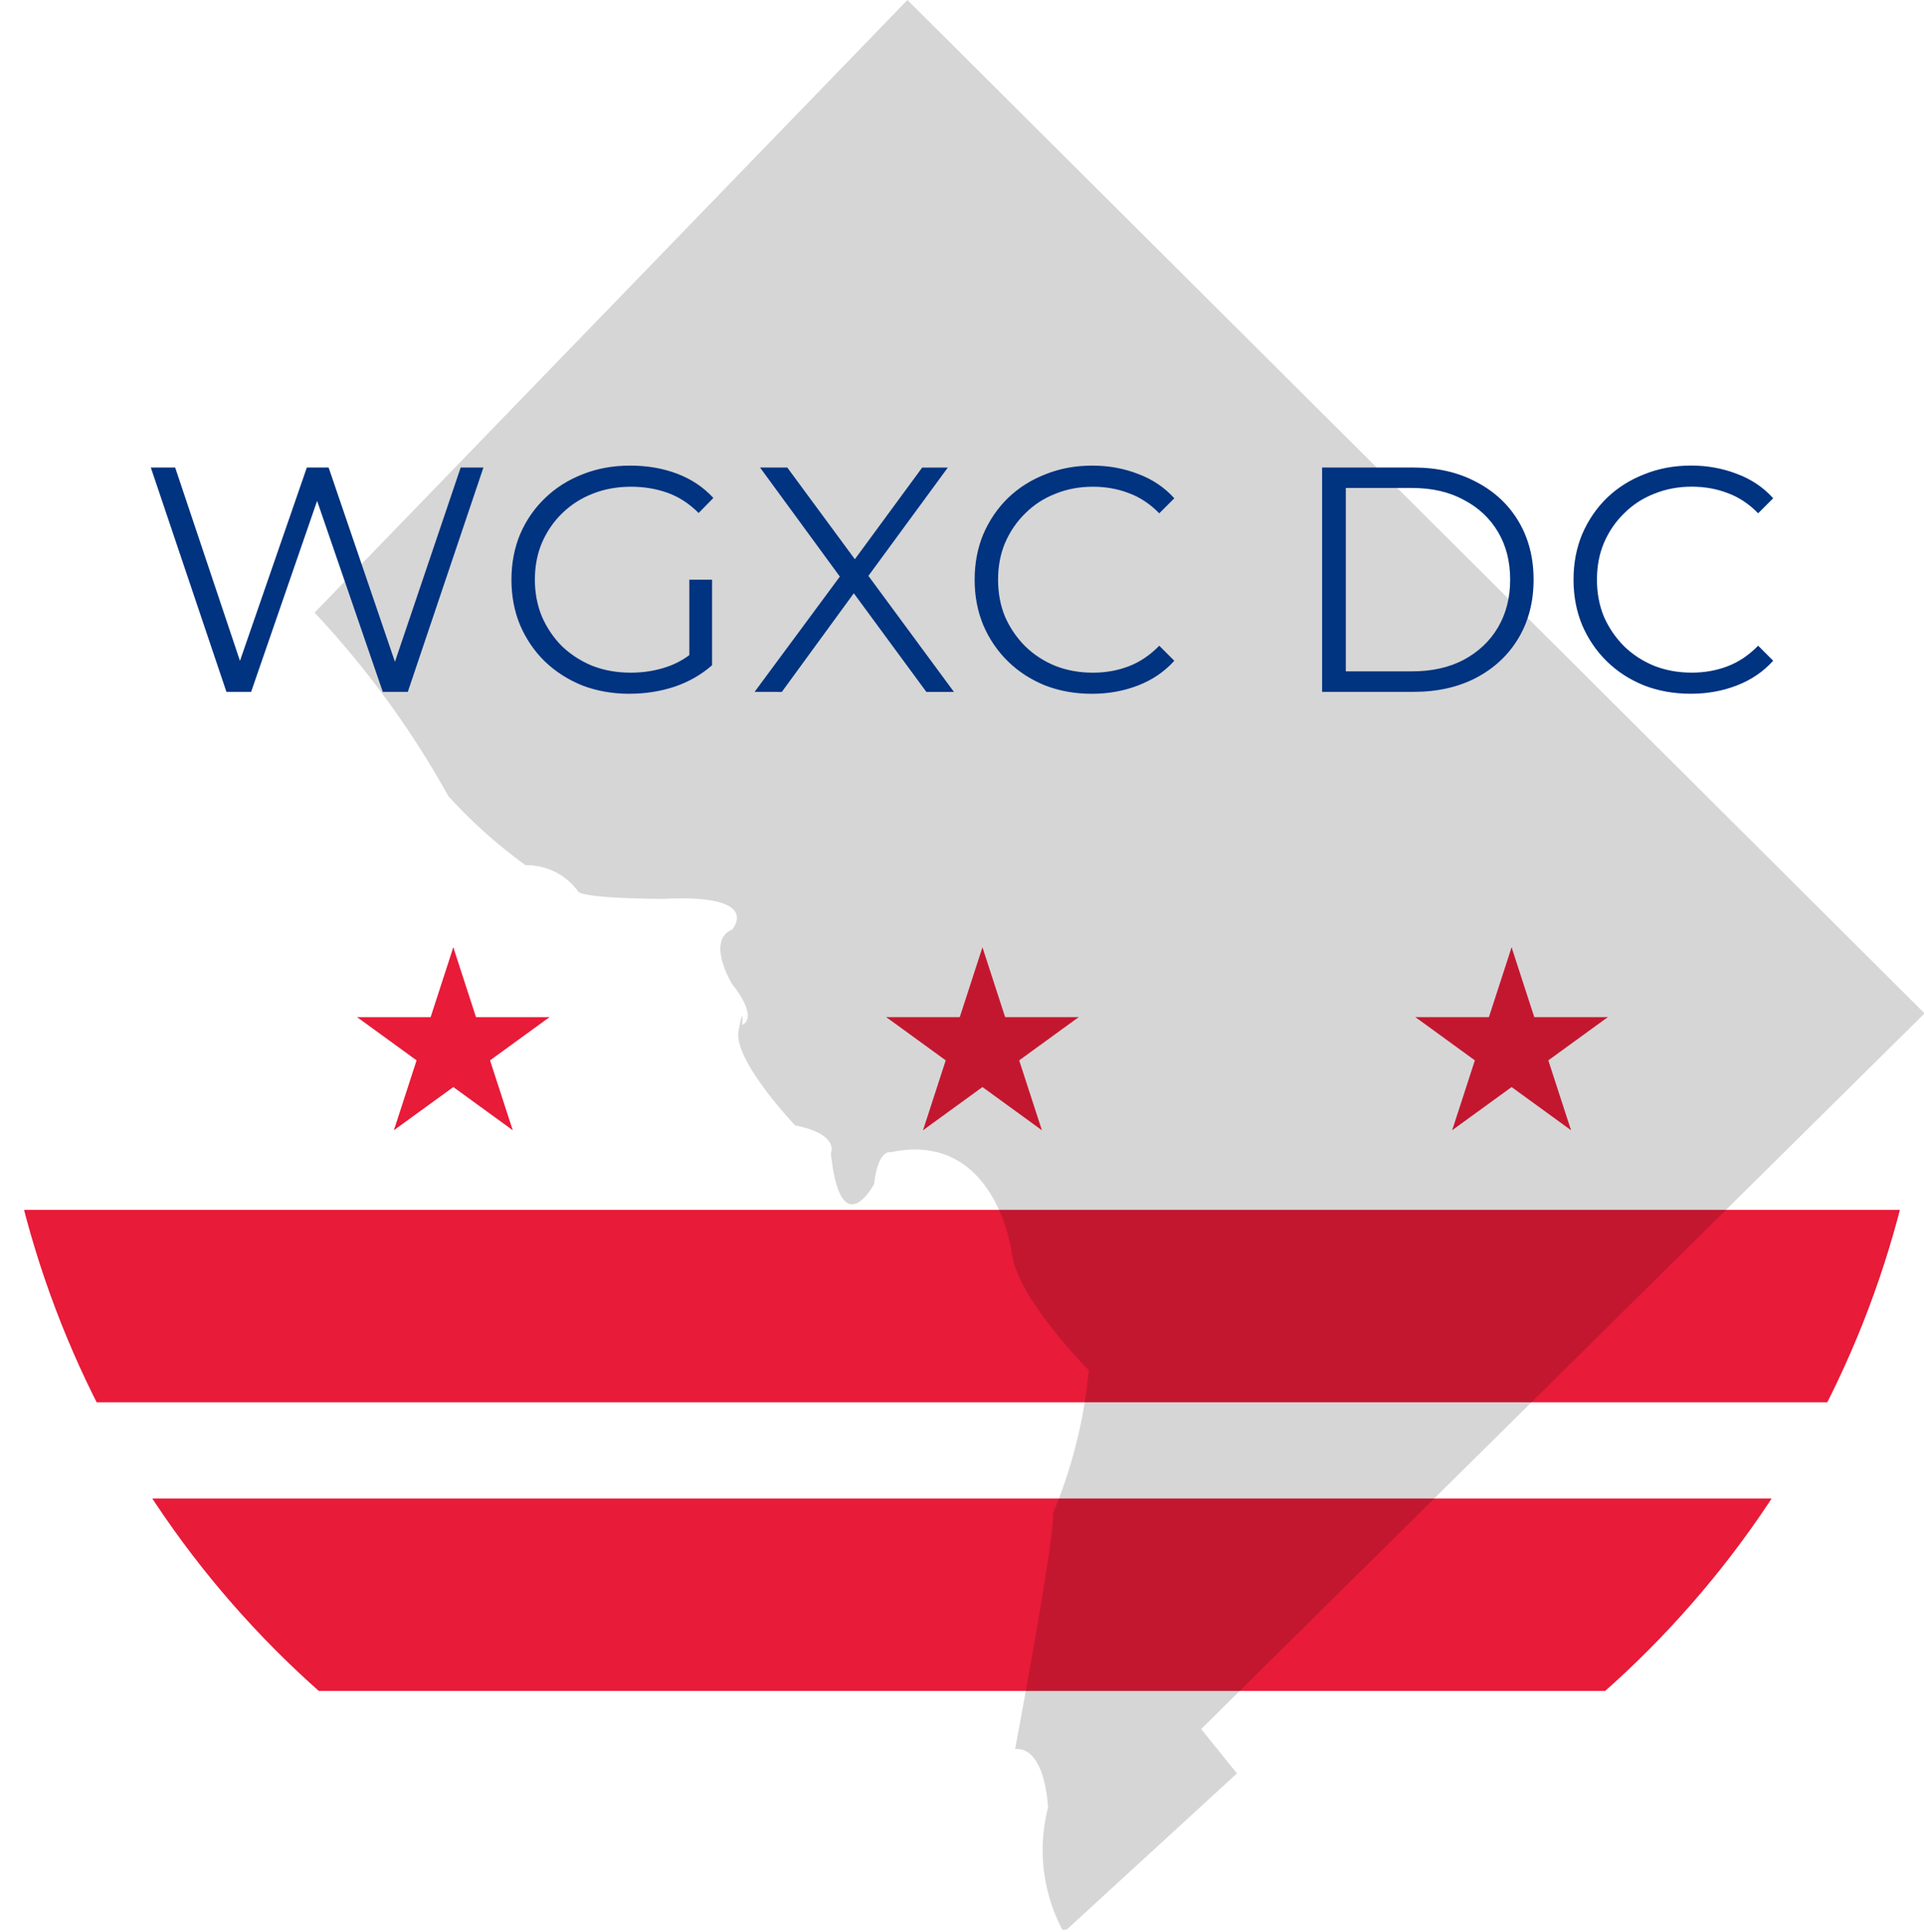 <?xml version="1.0" encoding="UTF-8" standalone="no"?>
<!-- Created with Inkscape (http://www.inkscape.org/) -->

<svg
   width="45.925mm"
   height="46.103mm"
   viewBox="0 0 45.925 46.103"
   version="1.1"
   id="svg1"
   inkscape:version="1.3.2 (091e20e, 2023-11-25)"
   sodipodi:docname="test.svg"
   inkscape:export-filename="../final_png/wgxc_square_color_white_background.png"
   inkscape:export-xdpi="96"
   inkscape:export-ydpi="96"
   xmlns:inkscape="http://www.inkscape.org/namespaces/inkscape"
   xmlns:sodipodi="http://sodipodi.sourceforge.net/DTD/sodipodi-0.dtd"
   xmlns="http://www.w3.org/2000/svg"
   xmlns:svg="http://www.w3.org/2000/svg">
  <sodipodi:namedview
     id="namedview1"
     pagecolor="#ffffff"
     bordercolor="#000000"
     borderopacity="0.25"
     inkscape:showpageshadow="2"
     inkscape:pageopacity="0.0"
     inkscape:pagecheckerboard="0"
     inkscape:deskcolor="#d1d1d1"
     inkscape:document-units="mm"
     inkscape:zoom="1.6819304"
     inkscape:cx="83.534967"
     inkscape:cy="87.994129"
     inkscape:window-width="2560"
     inkscape:window-height="1387"
     inkscape:window-x="2560"
     inkscape:window-y="25"
     inkscape:window-maximized="1"
     inkscape:current-layer="layer1"
     inkscape:export-bgcolor="#ffffffff" />
  <defs
     id="defs1">
    <rect
       x="161.719"
       y="237.822"
       width="513.695"
       height="128.424"
       id="rect1-5" />
    <clipPath
       clipPathUnits="userSpaceOnUse"
       id="clipPath78">
      <circle
         style="fill:none;stroke:#008000;stroke-width:0.613;stroke-dasharray:2.042, 0.681"
         id="circle78"
         cx="97.344"
         cy="85.556"
         r="23.133" />
    </clipPath>
  </defs>
  <g
     inkscape:label="Layer 1"
     inkscape:groupmode="layer"
     id="layer1"
     transform="translate(-74.382,-62.505)">
    <g
       id="g41"
       clip-path="url(#clipPath78)">
      <g
         id="g4-6"
         transform="matrix(0.507,0,0,0.507,46.789,35.995)">
        <path
           d="m 54.44,109.238 h 90.588 v 9.059 H 54.44 Z m 0,13.588 h 90.588 v 9.059 H 54.44 Z"
           fill="#e81b39"
           id="path2-9"
           style="stroke-width:0.045" />
        <g
           id="d-1"
           transform="matrix(0.119,0,0,0.119,75.766,101.64)"
           fill="#e81b39">
          <g
             id="b-9">
            <path
               id="a-0"
               transform="rotate(18,0,-40)"
               d="M 0,-40 V 0 h 20 z" />
            <path
               id="use2-6"
               d="M 0,-40 12.361,-1.958 -6.66,4.223 Z" />
          </g>
          <g
             id="c-1">
            <g
               id="use3-7"
               transform="rotate(72)">
              <path
                 id="path1"
                 transform="rotate(18,0,-40)"
                 d="M 0,-40 V 0 h 20 z" />
              <path
                 id="path2"
                 d="M 0,-40 12.361,-1.958 -6.66,4.223 Z" />
            </g>
            <g
               id="use4-3"
               transform="rotate(-144)">
              <path
                 id="path3"
                 transform="rotate(18,0,-40)"
                 d="M 0,-40 V 0 h 20 z" />
              <path
                 id="path4"
                 d="M 0,-40 12.361,-1.958 -6.66,4.223 Z" />
            </g>
          </g>
          <g
             id="use5-8"
             transform="rotate(72)">
            <g
               id="g6"
               transform="rotate(72)">
              <path
                 id="path5"
                 transform="rotate(18,0,-40)"
                 d="M 0,-40 V 0 h 20 z" />
              <path
                 id="path6"
                 d="M 0,-40 12.361,-1.958 -6.66,4.223 Z" />
            </g>
            <g
               id="g8"
               transform="rotate(-144)">
              <path
                 id="path7"
                 transform="rotate(18,0,-40)"
                 d="M 0,-40 V 0 h 20 z" />
              <path
                 id="path8"
                 d="M 0,-40 12.361,-1.958 -6.66,4.223 Z" />
            </g>
          </g>
        </g>
        <g
           id="use6-7"
           transform="matrix(0.119,0,0,0.119,100.678,101.64)"
           fill="#e81b39">
          <g
             id="g10">
            <path
               id="path9"
               transform="rotate(18,0,-40)"
               d="M 0,-40 V 0 h 20 z" />
            <path
               id="path10"
               d="M 0,-40 12.361,-1.958 -6.66,4.223 Z" />
          </g>
          <g
             id="g15">
            <g
               id="g12"
               transform="rotate(72)">
              <path
                 id="path11"
                 transform="rotate(18,0,-40)"
                 d="M 0,-40 V 0 h 20 z" />
              <path
                 id="path12"
                 d="M 0,-40 12.361,-1.958 -6.66,4.223 Z" />
            </g>
            <g
               id="g14"
               transform="rotate(-144)">
              <path
                 id="path13"
                 transform="rotate(18,0,-40)"
                 d="M 0,-40 V 0 h 20 z" />
              <path
                 id="path14"
                 d="M 0,-40 12.361,-1.958 -6.66,4.223 Z" />
            </g>
          </g>
          <g
             id="g19"
             transform="rotate(72)">
            <g
               id="g16"
               transform="rotate(72)">
              <path
                 id="path15"
                 transform="rotate(18,0,-40)"
                 d="M 0,-40 V 0 h 20 z" />
              <path
                 id="path16"
                 d="M 0,-40 12.361,-1.958 -6.66,4.223 Z" />
            </g>
            <g
               id="g18"
               transform="rotate(-144)">
              <path
                 id="path17"
                 transform="rotate(18,0,-40)"
                 d="M 0,-40 V 0 h 20 z" />
              <path
                 id="path18"
                 d="M 0,-40 12.361,-1.958 -6.66,4.223 Z" />
            </g>
          </g>
        </g>
        <g
           id="use7-0"
           transform="matrix(0.119,0,0,0.119,125.59,101.64)"
           fill="#e81b39">
          <g
             id="g21">
            <path
               id="path20"
               transform="rotate(18,0,-40)"
               d="M 0,-40 V 0 h 20 z" />
            <path
               id="path21"
               d="M 0,-40 12.361,-1.958 -6.66,4.223 Z" />
          </g>
          <g
             id="g26">
            <g
               id="g23"
               transform="rotate(72)">
              <path
                 id="path22"
                 transform="rotate(18,0,-40)"
                 d="M 0,-40 V 0 h 20 z" />
              <path
                 id="path23"
                 d="M 0,-40 12.361,-1.958 -6.66,4.223 Z" />
            </g>
            <g
               id="g25"
               transform="rotate(-144)">
              <path
                 id="path24"
                 transform="rotate(18,0,-40)"
                 d="M 0,-40 V 0 h 20 z" />
              <path
                 id="path25"
                 d="M 0,-40 12.361,-1.958 -6.66,4.223 Z" />
            </g>
          </g>
          <g
             id="g30"
             transform="rotate(72)">
            <g
               id="g27"
               transform="rotate(72)">
              <path
                 id="path26"
                 transform="rotate(18,0,-40)"
                 d="M 0,-40 V 0 h 20 z" />
              <path
                 id="path27"
                 d="M 0,-40 12.361,-1.958 -6.66,4.223 Z" />
            </g>
            <g
               id="g29"
               transform="rotate(-144)">
              <path
                 id="path28"
                 transform="rotate(18,0,-40)"
                 d="M 0,-40 V 0 h 20 z" />
              <path
                 id="path29"
                 d="M 0,-40 12.361,-1.958 -6.66,4.223 Z" />
            </g>
          </g>
        </g>
      </g>
      <g
         style="fill:#000000;fill-opacity:0.161"
         id="g160-1"
         transform="matrix(0.854,0,0,0.854,70.362,61.651)">
        <path
           d="M 13.5,18.12 30.07,1 58.5,29.32 l -20.22,20 1,1.24 L 34.44,55 A 4.76,4.76 0 0 1 34,51.52 c 0,0 -0.06,-1.71 -0.92,-1.64 0,0 1.13,-6 1.06,-6.59 a 13.67,13.67 0 0 0 1,-4 c 0,0 -2,-2 -2.15,-3.27 0,0 -0.44,-3.44 -3.39,-2.82 0,0 -0.35,-0.1 -0.46,0.89 0,0 -0.93,1.73 -1.21,-0.86 0,0 0.26,-0.53 -1,-0.78 0,0 -1.73,-1.82 -1.58,-2.64 0.15,-0.82 0.1,-0.17 0.1,-0.17 0,0 0.5,-0.14 -0.28,-1.14 0,0 -0.74,-1.21 0,-1.52 0,0 0.89,-1 -1.91,-0.86 0,0 -2.38,0 -2.41,-0.23 A 1.77,1.77 0 0 0 19.4,25.18 13.91,13.91 0 0 1 17.24,23.25 25.82,25.82 0 0 0 13.5,18.12 Z"
           id="path1-4"
           style="fill:#000000;fill-opacity:0.161" />
      </g>
      <path
         d="m 79.787,79.017 -1.805,-5.354 h 0.581 l 1.69,5.041 h -0.291 l 1.744,-5.041 h 0.52 l 1.721,5.041 h -0.275 l 1.706,-5.041 h 0.543 l -1.805,5.354 h -0.597 l -1.644,-4.78 h 0.153 l -1.652,4.78 z m 9.626,0.046 q -0.612,0 -1.132,-0.199 -0.512,-0.207 -0.895,-0.574 -0.375,-0.367 -0.589,-0.864 -0.207,-0.497 -0.207,-1.086 0,-0.589 0.207,-1.086 0.214,-0.497 0.597,-0.864 0.382,-0.367 0.895,-0.566 0.52,-0.207 1.132,-0.207 0.612,0 1.117,0.191 0.512,0.191 0.872,0.581 l -0.352,0.359 q -0.337,-0.337 -0.742,-0.482 -0.405,-0.145 -0.872,-0.145 -0.497,0 -0.918,0.168 -0.413,0.161 -0.727,0.467 -0.306,0.298 -0.482,0.704 -0.168,0.398 -0.168,0.88 0,0.474 0.168,0.88 0.176,0.405 0.482,0.711 0.314,0.298 0.727,0.467 0.421,0.161 0.91,0.161 0.459,0 0.864,-0.138 0.413,-0.138 0.757,-0.467 l 0.321,0.428 q -0.382,0.337 -0.895,0.512 -0.512,0.168 -1.071,0.168 z m 1.423,-0.75 v -1.973 h 0.543 v 2.042 z m 1.558,0.704 2.195,-2.968 v 0.436 l -2.065,-2.822 h 0.65 l 1.736,2.356 -0.252,0.008 1.736,-2.363 h 0.612 l -2.042,2.784 v -0.398 l 2.188,2.968 h -0.658 l -1.851,-2.516 h 0.237 l -1.836,2.516 z m 8.052,0.046 q -0.604,0 -1.117,-0.199 -0.512,-0.207 -0.887,-0.574 -0.375,-0.367 -0.589,-0.864 -0.207,-0.497 -0.207,-1.086 0,-0.589 0.207,-1.086 0.214,-0.497 0.589,-0.864 0.382,-0.367 0.895,-0.566 0.512,-0.207 1.117,-0.207 0.581,0 1.094,0.199 0.512,0.191 0.864,0.581 l -0.359,0.359 q -0.329,-0.337 -0.727,-0.482 -0.398,-0.153 -0.857,-0.153 -0.482,0 -0.895,0.168 -0.413,0.161 -0.719,0.467 -0.306,0.298 -0.482,0.704 -0.168,0.398 -0.168,0.88 0,0.482 0.168,0.887 0.176,0.398 0.482,0.704 0.306,0.298 0.719,0.467 0.413,0.161 0.895,0.161 0.459,0 0.857,-0.153 0.398,-0.153 0.727,-0.49 l 0.359,0.359 q -0.352,0.39 -0.864,0.589 -0.512,0.199 -1.101,0.199 z m 5.494,-0.046 v -5.354 h 2.18 q 0.857,0 1.499,0.344 0.65,0.337 1.01,0.941 0.359,0.604 0.359,1.392 0,0.788 -0.359,1.392 -0.359,0.604 -1.01,0.948 -0.642,0.337 -1.499,0.337 z m 0.566,-0.49 h 1.583 q 0.711,0 1.231,-0.275 0.528,-0.283 0.818,-0.773 0.291,-0.497 0.291,-1.14 0,-0.65 -0.291,-1.14 -0.291,-0.49 -0.818,-0.765 -0.52,-0.283 -1.231,-0.283 h -1.583 z m 8.235,0.535 q -0.604,0 -1.117,-0.199 -0.512,-0.207 -0.887,-0.574 -0.375,-0.367 -0.589,-0.864 -0.207,-0.497 -0.207,-1.086 0,-0.589 0.207,-1.086 0.214,-0.497 0.589,-0.864 0.382,-0.367 0.895,-0.566 0.512,-0.207 1.117,-0.207 0.581,0 1.094,0.199 0.512,0.191 0.864,0.581 l -0.359,0.359 q -0.329,-0.337 -0.727,-0.482 -0.398,-0.153 -0.857,-0.153 -0.482,0 -0.895,0.168 -0.413,0.161 -0.719,0.467 -0.306,0.298 -0.482,0.704 -0.168,0.398 -0.168,0.88 0,0.482 0.168,0.887 0.176,0.398 0.482,0.704 0.306,0.298 0.719,0.467 0.413,0.161 0.895,0.161 0.459,0 0.857,-0.153 0.398,-0.153 0.727,-0.49 l 0.359,0.359 q -0.352,0.39 -0.864,0.589 -0.512,0.199 -1.101,0.199 z"
         id="text1-3-9"
         style="font-size:72.625px;font-family:Montserrat;-inkscape-font-specification:Montserrat;letter-spacing:1.5px;white-space:pre;fill:#003380;stroke-width:0.273"
         aria-label="WGXC DC" />
    </g>
  </g>
</svg>
